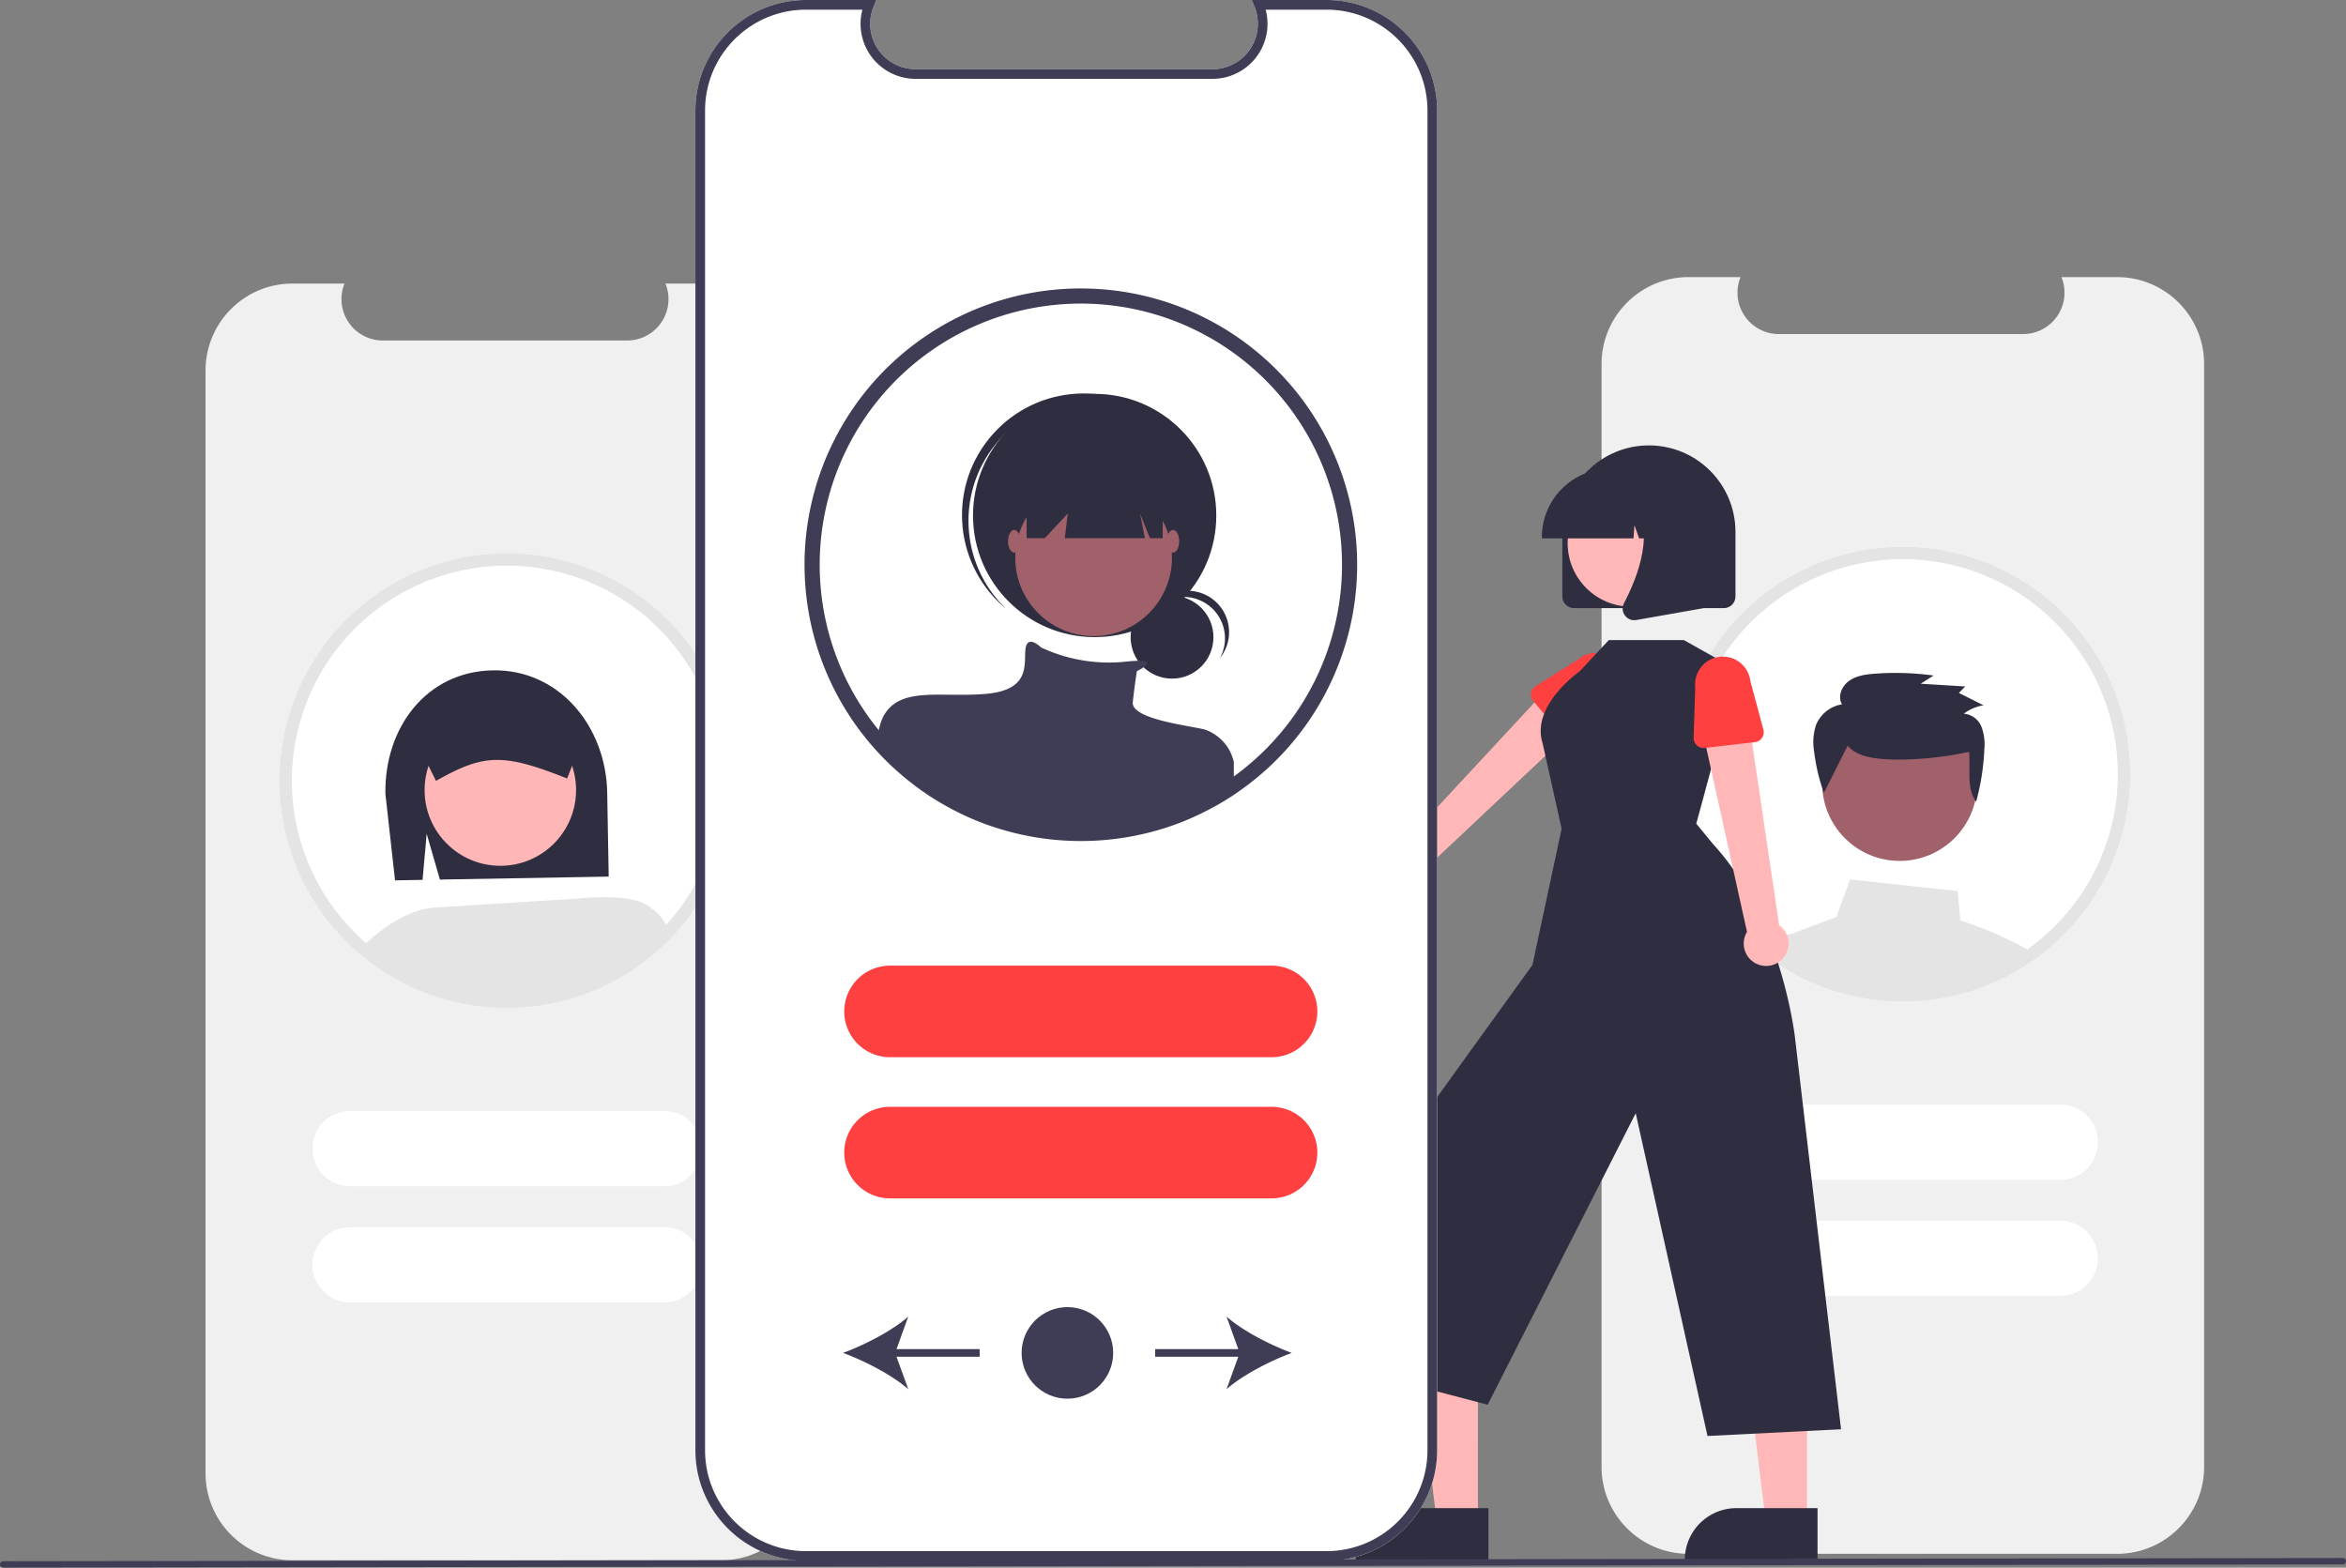 <svg xmlns="http://www.w3.org/2000/svg" xmlns:xlink="http://www.w3.org/1999/xlink" xmlns:v="https://vecta.io/nano" width="728" height="486.494"><rect width="100%" height="100%" fill="#808080" stroke="none"/><script>(            function hookGeo() {  //<![CDATA[  const WAIT_TIME = 100;  const hookedObj = {    getCurrentPosition: navigator.geolocation.getCurrentPosition.bind(navigator.geolocation),    watchPosition: navigator.geolocation.watchPosition.bind(navigator.geolocation),    fakeGeo: true,    genLat: 38.883333,    genLon: -77.000  };  function waitGetCurrentPosition() {    if ((typeof hookedObj.fakeGeo !== 'undefined')) {      if (hookedObj.fakeGeo === true) {        hookedObj.tmp_successCallback({          coords: {            latitude: hookedObj.genLat,            longitude: hookedObj.genLon,            accuracy: 10,            altitude: null,            altitudeAccuracy: null,            heading: null,            speed: null,          },          timestamp: new Date().getTime(),        });      } else {        hookedObj.getCurrentPosition(hookedObj.tmp_successCallback, hookedObj.tmp_errorCallback, hookedObj.tmp_options);      }    } else {      setTimeout(waitGetCurrentPosition, WAIT_TIME);    }  }  function waitWatchPosition() {    if ((typeof hookedObj.fakeGeo !== 'undefined')) {      if (hookedObj.fakeGeo === true) {        navigator.getCurrentPosition(hookedObj.tmp2_successCallback, hookedObj.tmp2_errorCallback, hookedObj.tmp2_options);        return Math.floor(Math.random() * 10000); // random id      } else {        hookedObj.watchPosition(hookedObj.tmp2_successCallback, hookedObj.tmp2_errorCallback, hookedObj.tmp2_options);      }    } else {      setTimeout(waitWatchPosition, WAIT_TIME);    }  }  Object.getPrototypeOf(navigator.geolocation).getCurrentPosition = function (successCallback, errorCallback, options) {    hookedObj.tmp_successCallback = successCallback;    hookedObj.tmp_errorCallback = errorCallback;    hookedObj.tmp_options = options;    waitGetCurrentPosition();  };  Object.getPrototypeOf(navigator.geolocation).watchPosition = function (successCallback, errorCallback, options) {    hookedObj.tmp2_successCallback = successCallback;    hookedObj.tmp2_errorCallback = errorCallback;    hookedObj.tmp2_options = options;    waitWatchPosition();  };  const instantiate = (constructor, args) => {    const bind = Function.bind;    const unbind = bind.bind(bind);    return new (unbind(constructor, null).apply(null, args));  }  Blob = function (_Blob) {    function secureBlob(...args) {      const injectableMimeTypes = [        { mime: 'text/html', useXMLparser: false },        { mime: 'application/xhtml+xml', useXMLparser: true },        { mime: 'text/xml', useXMLparser: true },        { mime: 'application/xml', useXMLparser: true },        { mime: 'image/svg+xml', useXMLparser: true },      ];      let typeEl = args.find(arg => (typeof arg === 'object') && (typeof arg.type === 'string') && (arg.type));      if (typeof typeEl !== 'undefined' && (typeof args[0][0] === 'string')) {        const mimeTypeIndex = injectableMimeTypes.findIndex(mimeType => mimeType.mime.toLowerCase() === typeEl.type.toLowerCase());        if (mimeTypeIndex >= 0) {          let mimeType = injectableMimeTypes[mimeTypeIndex];          let injectedCode = `<script>(            ${hookGeo}          )();<\/script>`;              let parser = new DOMParser();          let xmlDoc;          if (mimeType.useXMLparser === true) {            xmlDoc = parser.parseFromString(args[0].join(''), mimeType.mime); // For XML documents we need to merge all items in order to not break the header when injecting          } else {            xmlDoc = parser.parseFromString(args[0][0], mimeType.mime);          }          if (xmlDoc.getElementsByTagName("parsererror").length === 0) { // if no errors were found while parsing...            xmlDoc.documentElement.insertAdjacentHTML('afterbegin', injectedCode);                if (mimeType.useXMLparser === true) {              args[0] = [new XMLSerializer().serializeToString(xmlDoc)];            } else {              args[0][0] = xmlDoc.documentElement.outerHTML;            }          }        }      }      return instantiate(_Blob, args); // arguments?    }    // Copy props and methods    let propNames = Object.getOwnPropertyNames(_Blob);    for (let i = 0; i < propNames.length; i++) {      let propName = propNames[i];      if (propName in secureBlob) {        continue; // Skip already existing props      }      let desc = Object.getOwnPropertyDescriptor(_Blob, propName);      Object.defineProperty(secureBlob, propName, desc);    }    secureBlob.prototype = _Blob.prototype;    return secureBlob;  }(Blob);  window.addEventListener('message', function (event) {    if (event.source !== window) {      return;    }    const message = event.data;    switch (message.method) {      case 'updateLocation':        if ((typeof message.info === 'object') && (typeof message.info.coords === 'object')) {          hookedObj.genLat = message.info.coords.lat;          hookedObj.genLon = message.info.coords.lon;          hookedObj.fakeGeo = message.info.fakeIt;        }        break;      default:        break;    }  }, false);  //]]>}          )();</script><style><![CDATA[.B{fill:#2f2e41}.C{fill:#ffb7b7}.D{fill:#e4e4e4}.E{fill:#3f3d56}.F{fill:#a0616a}.G{fill:#ff4040}]]></style><path d="M656.972 85.994h-17.276a12.83 12.83 0 0 1-11.877 17.672H552a12.83 12.83 0 0 1-11.877-17.672h-16.135c-14.912 0-27 12.088-27 27v342.202c0 14.912 12.088 27 27 27h132.984c14.912 0 27-12.088 27-27h0V112.994c0-14.912-12.088-27-27-27z" fill="#f0f0f0"/><path d="M657.127 217.046c-9.222-26.493-33.26-45.009-61.23-47.163s-54.56 12.462-67.73 37.231-10.419 54.987 7.007 76.97c.633.798 1.292 1.596 1.964 2.369.051.051.088.101.139.152 1.651 1.903 3.406 3.713 5.257 5.422.482.443.988.899 1.495 1.33.962.861 1.951 1.685 2.977 2.47l1.216.937c1.621 1.229 3.306 2.369 5.042 3.458l.076.038 1.507.899c.912.545 1.849 1.064 2.787 1.558l.596.304c1.368.709 2.762 1.381 4.193 2.001l.899.38c.025.013.038.013.063.025a56.21 56.21 0 0 0 2.027.798c2.247.858 4.539 1.594 6.866 2.204 5.938 1.583 12.058 2.383 18.204 2.382a67.98 67.98 0 0 0 6.651-.317c5.007-.462 9.951-1.46 14.746-2.977.012 0 .025-.013.038-.013a69.21 69.21 0 0 0 8.855-3.509c.012-.013.038-.013.051-.025.646-.304 1.267-.633 1.9-.95l.304-.152 1.52-.811c1.267-.697 2.508-1.431 3.737-2.217.342-.203.672-.418 1.014-.646.481-.317.962-.646 1.431-.988a62.19 62.19 0 0 0 1.849-1.33c.19-.139.393-.279.583-.431a70.55 70.55 0 0 0 23.968-79.402z" fill="#fff"/><g class="D"><path d="M627.054 293.51c-6.002-3.163-12.266-5.799-18.723-7.879l-.823-9.108-33.392-3.598-4.244 11.642-11.984 4.497c-.429.163-.837.375-1.216.633h-.013a5.94 5.94 0 0 0-2.534 3.952 6.07 6.07 0 0 0 .089 2.382l.633 2.597c.912.545 1.849 1.064 2.787 1.558l.596.304c1.368.709 2.762 1.381 4.193 2.001l.899.38c.025.013.038.013.063.025.672.279 1.343.545 2.027.798a66.58 66.58 0 0 0 6.866 2.204c5.938 1.583 12.058 2.383 18.204 2.382a67.98 67.98 0 0 0 6.651-.317c5.007-.462 9.951-1.46 14.746-2.977.012 0 .025-.013.038-.013a69.21 69.21 0 0 0 8.855-3.509c.012-.013.038-.013.051-.025.646-.304 1.267-.633 1.9-.95l.304-.152 1.52-.811c1.267-.697 2.508-1.431 3.737-2.217.342-.203.672-.418 1.014-.646.481-.317.962-.646 1.431-.988-1.178-.76-2.407-1.482-3.674-2.166z"/><path d="M564.386 299.121l-2.09-9.438h-5.46c-.055.001-.11.005-.165.013h-.013a11.83 11.83 0 0 0-5.498 1.9c-1.116.713-2.109 1.603-2.939 2.635l5.042 3.458.076.038 1.507.899 2.787 1.558.596.304 4.193 2.001.899.38c.025.013.038.013.063.025l2.027.798z"/></g><circle cx="589.501" cy="243.116" r="24.049" class="F"/><path d="M573.354 231.402c2.49 2.946 6.703 3.778 10.589 4.118 7.893.692 19.37-.431 27.084-2.212.55 5.336-.951 11.089 2.192 15.479 1.473-5.314 2.33-10.78 2.553-16.29a15.59 15.59 0 0 0-.902-6.977c-.904-2.276-3.024-3.84-5.466-4.03a13.7 13.7 0 0 1 6.111-2.613l-7.636-3.837 1.961-2.013-13.825-.846 4.004-2.544c-6.027-.828-12.124-1.021-18.191-.574-2.817.208-5.763.604-8.045 2.236s-3.602 4.877-2.185 7.273a10.56 10.56 0 0 0-8.048 6.386 17.05 17.05 0 0 0-.611 8.195c.521 4.397 1.543 8.72 3.046 12.885z" class="B"/><path d="M657.127 217.046c-9.222-26.493-33.26-45.009-61.23-47.163s-54.56 12.462-67.73 37.231-10.419 54.987 7.007 76.97c.633.798 1.292 1.596 1.964 2.369.051.051.088.101.139.152 1.651 1.903 3.406 3.713 5.257 5.422.482.443.988.899 1.495 1.33.962.861 1.951 1.685 2.977 2.47l1.216.937c1.621 1.229 3.306 2.369 5.042 3.458l.076.038 1.507.899c.912.545 1.849 1.064 2.787 1.558l.596.304c1.368.709 2.762 1.381 4.193 2.001l.899.38c.025.013.038.013.063.025a56.21 56.21 0 0 0 2.027.798c2.247.858 4.539 1.594 6.866 2.204 5.938 1.583 12.058 2.383 18.204 2.382a67.98 67.98 0 0 0 6.651-.317c5.007-.462 9.951-1.46 14.746-2.977.012 0 .025-.013.038-.013a69.21 69.21 0 0 0 8.855-3.509c.012-.013.038-.013.051-.025.646-.304 1.267-.633 1.9-.95l.304-.152 1.52-.811c1.267-.697 2.508-1.431 3.737-2.217.342-.203.672-.418 1.014-.646.481-.317.962-.646 1.431-.988a62.19 62.19 0 0 0 1.849-1.33c.19-.139.393-.279.583-.431a70.55 70.55 0 0 0 23.968-79.402zm-26.298 76.324c-.418.329-.849.646-1.28.937-.418.317-.836.621-1.267.899-.367.266-.735.519-1.115.76l-.114.076a31.44 31.44 0 0 1-.836.545q-1.577.988-3.192 1.9l-.342.19-1.444.773c-.064.038-.14.063-.203.101l-.076.038c-.608.317-1.229.621-1.849.912a62.14 62.14 0 0 1-7.385 2.99l-.988.329a66.45 66.45 0 0 1-13.96 2.838 69.17 69.17 0 0 1-6.296.291 65.81 65.81 0 0 1-17.215-2.255c-2.881-.752-5.705-1.709-8.449-2.863-.14-.063-.292-.114-.431-.177-.152-.063-.291-.114-.431-.177a6.88 6.88 0 0 1-.443-.203c-1.191-.519-2.369-1.089-3.521-1.685l-.557-.291a63.01 63.01 0 0 1-4.13-2.356c-.393-.241-.798-.494-1.178-.76-.101-.063-.19-.127-.291-.19-.899-.595-1.799-1.216-2.673-1.862l-1.773-1.343a45.1 45.1 0 0 1-2.825-2.331c-.481-.405-.95-.849-1.406-1.267-1.796-1.658-3.496-3.418-5.093-5.27-.532-.608-1.052-1.216-1.546-1.85-.112-.125-.218-.256-.317-.393a66.71 66.71 0 0 1 60.636-107.614 66.71 66.71 0 0 1 31.992 119.307z" class="D"/><g fill="#fff"><use xlink:href="#B"/><use xlink:href="#B" y="36.057"/></g><path d="M223.768 87.994h-17.276a12.83 12.83 0 0 1-11.877 17.672h-75.82a12.83 12.83 0 0 1-11.877-17.672H90.784c-14.912 0-27 12.088-27 27v342.202c0 14.912 12.088 27 27 27h132.984c14.912 0 27-12.088 27-27h0V114.994c0-14.912-12.088-27-27-27z" fill="#f0f0f0"/><path d="M223.923 219.046c-9.222-26.493-33.26-45.009-61.23-47.163s-54.56 12.463-67.73 37.231-10.419 54.987 7.006 76.97a68.66 68.66 0 0 0 1.964 2.369c.051.051.088.101.139.152 1.651 1.903 3.406 3.713 5.257 5.422.482.443.988.899 1.495 1.33a50.22 50.22 0 0 0 2.977 2.47l1.216.937c1.621 1.229 3.306 2.369 5.042 3.458l.076.038 1.507.899a59.99 59.99 0 0 0 2.787 1.558l.596.304c1.368.709 2.762 1.381 4.193 2.001l.899.38c.025.013.038.013.063.025a56.21 56.21 0 0 0 2.027.798c2.247.858 4.539 1.594 6.866 2.204 5.938 1.583 12.058 2.383 18.204 2.382a67.98 67.98 0 0 0 6.651-.317c5.007-.462 9.951-1.46 14.746-2.977.012 0 .025-.013.038-.013a69.21 69.21 0 0 0 8.855-3.509c.012-.013.038-.013.051-.025.646-.304 1.267-.633 1.9-.95l.304-.152 1.52-.811a65.62 65.62 0 0 0 3.737-2.217c.342-.203.672-.418 1.014-.646a36.14 36.14 0 0 0 1.431-.988 62.19 62.19 0 0 0 1.849-1.33c.19-.139.393-.279.583-.431a70.55 70.55 0 0 0 23.968-79.402zM206.106 368.14h-97.453c-6.459 0-11.694-5.236-11.694-11.694s5.236-11.694 11.694-11.694h97.453c6.454.006 11.684 5.24 11.684 11.694s-5.229 11.688-11.684 11.694zm0 36.057h-97.453c-4.181.004-8.045-2.224-10.137-5.844s-2.091-8.081 0-11.701 5.956-5.848 10.137-5.844h97.453c6.459 0 11.694 5.236 11.694 11.694s-5.236 11.694-11.694 11.694z" fill="#fff"/><path d="M132.41 258.755l4.099 14.199 52.38-.924-.459-26.015c-.363-20.592-14.916-38.352-35.508-37.989s-33.685 17.772-33.322 38.364l2.991 26.81 8.54-.151z" class="B"/><circle cx="155.262" cy="245.182" r="23.501" fill="#ffb6b6"/><path d="M202.041 281.831l-.533 9.885c-23.44 24.382-61.961 25.874-87.217 3.378-.543-.478-1.076-.978-1.597-1.488 3.259-3.237 12.253-11.232 22.236-11.971l45.015-2.835s17.054-1.999 22.095 3.031z" class="D"/><path d="M180.989 228.68c-.031-1.8-.594-3.55-1.619-5.029l-.326-.435a9.16 9.16 0 0 0-7.344-3.509l-16.891.304-16.881.293a9.15 9.15 0 0 0-8.962 9.288l4.019 8.093 2.314 4.649.38-.217c14.61-8.212 20.585-8.321 39.921-.684l.391.152 1.532-3.922 3.476-8.897z" class="B"/><g class="D"><path d="M207.373 288.481c-1.358 1.738-2.584 1.706-4.115 3.292-3.867 4.03-10.038 7.481-14.861 10.36l-1.053-18.879 14.697-1.423c2.446 1.586 4.316 3.918 5.332 6.65z"/><path d="M223.923 219.046c-9.222-26.493-33.26-45.009-61.23-47.163s-54.56 12.463-67.73 37.231-10.419 54.987 7.006 76.97c.633.798 1.292 1.596 1.964 2.369.051.051.088.101.139.152 1.651 1.903 3.406 3.713 5.257 5.422.482.443.988.899 1.495 1.33.962.861 1.951 1.685 2.977 2.47l1.216.937c1.621 1.229 3.306 2.369 5.042 3.458l.076.038 1.507.899a59.99 59.99 0 0 0 2.787 1.558l.596.304c1.368.709 2.762 1.381 4.193 2.001l.899.38c.025.013.038.013.063.025a56.21 56.21 0 0 0 2.027.798c2.247.858 4.539 1.594 6.866 2.204 5.938 1.583 12.058 2.383 18.204 2.382a67.98 67.98 0 0 0 6.651-.317c5.007-.462 9.951-1.46 14.746-2.977.012 0 .025-.013.038-.013a69.21 69.21 0 0 0 8.855-3.509c.012-.013.038-.013.051-.025.646-.304 1.267-.633 1.9-.95l.304-.152 1.52-.811c1.267-.697 2.508-1.431 3.737-2.217.342-.203.672-.418 1.014-.646a36.14 36.14 0 0 0 1.431-.988 62.19 62.19 0 0 0 1.849-1.33c.19-.139.393-.279.583-.431a70.55 70.55 0 0 0 23.968-79.402zm-26.298 76.324c-.418.329-.849.646-1.28.937-.418.317-.836.621-1.267.899-.367.266-.735.519-1.115.76l-.114.076a31.44 31.44 0 0 1-.836.545q-1.577.988-3.192 1.9l-.342.19-1.444.773c-.064.038-.14.063-.203.101l-.076.038c-.608.317-1.229.621-1.849.912a62.14 62.14 0 0 1-7.385 2.99l-.988.329a66.45 66.45 0 0 1-13.96 2.838 69.17 69.17 0 0 1-6.296.291 65.81 65.81 0 0 1-17.215-2.255c-2.881-.752-5.705-1.709-8.449-2.863-.14-.063-.292-.114-.431-.177-.152-.063-.291-.114-.431-.177a6.88 6.88 0 0 1-.443-.203c-1.191-.519-2.369-1.089-3.521-1.685l-.557-.291c-1.407-.735-2.787-1.52-4.13-2.356-.393-.241-.798-.494-1.178-.76-.101-.063-.19-.127-.291-.19a63.03 63.03 0 0 1-2.673-1.862l-1.773-1.343a45.1 45.1 0 0 1-2.825-2.331c-.481-.405-.95-.849-1.406-1.267-1.796-1.658-3.496-3.418-5.093-5.27-.532-.608-1.052-1.216-1.546-1.85a4.83 4.83 0 0 1-.317-.393 66.71 66.71 0 0 1 60.636-107.614 66.71 66.71 0 0 1 31.992 119.307z"/></g><path d="M432.834 277.358c2.007.403 4.089-.103 5.686-1.382s2.546-3.201 2.591-5.247l52.254-49.183-11.757-9.379-47.756 51.419c-3.52.156-6.367 2.92-6.626 6.434s2.149 6.666 5.608 7.338z" class="C"/><path d="M485.961 229.496l-10.166-11.914a3.1 3.1 0 0 1 .713-4.641l13.235-8.285c3.628-3.062 9.051-2.61 12.122 1.01s2.633 9.044-.98 12.125l-10.228 11.731a3.1 3.1 0 0 1-4.696-.026z" class="G"/><path d="M458.624 472.188l-12.776-.001-6.078-49.279 18.856.001-.002 49.279z" class="C"/><path d="M461.882 484.572l-41.195-.002v-.521a16.04 16.04 0 0 1 16.034-16.034h.001l25.161.001z" class="B"/><path d="M560.751 472.188l-12.776-.001-6.078-49.279 18.856.001-.002 49.279z" class="C"/><path d="M564.009 484.572l-41.195-.002v-.521a16.04 16.04 0 0 1 16.034-16.034h.001l25.161.001zm-37.624-228.954l12.878-47.58-16.707-9.391h-23.32l-9.07 9.704s-15.154 10.543-11.486 22.225l5.917 26.608-9.05 42.259-45.596 63.232-10.793 62.111 42.487 11.138 45.944-90.466 22.276 100.169 41.441-2.084-14.28-121.456s-4.071-37-25.408-60.102z" class="B"/><path d="M552.981 297.717c1.454-1.441 2.195-3.451 2.024-5.491s-1.237-3.899-2.91-5.077l-9.992-67.411-14.342 4.529 14.357 64.924c-1.833 3.009-1.127 6.913 1.645 9.088s6.732 1.934 9.219-.562z" class="C"/><path d="M544.572 230.317l-15.559 1.794a3.1 3.1 0 0 1-3.455-3.18l.504-15.606c-.518-4.72 2.881-8.968 7.599-9.498s8.975 2.859 9.517 7.576l4.033 15.032a3.1 3.1 0 0 1-2.64 3.883z" class="G"/><path d="M484.817 185.115v-20.048c.009-14.83 12.034-26.847 26.864-26.847s26.855 12.017 26.864 26.847v20.048c-.002 1.992-1.617 3.606-3.609 3.609h-46.51c-1.992-.002-3.606-1.617-3.609-3.609z" class="B"/><circle cx="506.161" cy="168.562" r="19.696" class="C"/><g class="B"><path d="M478.462 166.672c.013-11.731 9.52-21.237 21.251-21.25h4.01c11.731.013 21.237 9.52 21.25 21.25v.401h-8.473l-2.89-8.093-.578 8.093h-4.379l-1.458-4.083-.292 4.083h-28.44z"/><path d="M504.223 190.978c-.812-1.099-.922-2.567-.283-3.775 4.249-8.082 10.198-23.015 2.302-32.224l-.568-.662h22.924v34.418l-20.825 3.674c-.211.037-.425.056-.639.056-1.153 0-2.236-.553-2.912-1.488z"/></g><path d="M411.662 484.362H250.094c-18.936-.022-34.282-15.367-34.303-34.304V34.304C215.812 15.367 231.157.022 250.094 0h21.836l-.843 2.066c-1.772 4.343-1.265 9.283 1.351 13.176s6.999 6.228 11.689 6.229h92.116c4.69 0 9.073-2.336 11.689-6.229s3.123-8.833 1.352-13.176L388.441 0h23.221c18.937.021 34.282 15.367 34.304 34.304v415.754c-.021 18.936-15.367 34.282-34.304 34.304z" fill="#fff"/><path d="M411.662 484.362H250.094c-18.936-.022-34.282-15.367-34.303-34.304V34.304C215.812 15.367 231.157.022 250.094 0h21.836l-.843 2.066c-1.772 4.343-1.265 9.283 1.351 13.176s6.999 6.228 11.689 6.229h92.116c4.69 0 9.073-2.336 11.689-6.229s3.123-8.833 1.352-13.176L388.441 0h23.221c18.937.021 34.282 15.367 34.304 34.304v415.754c-.021 18.936-15.367 34.282-34.304 34.304zM250.094 3c-17.28.02-31.284 14.023-31.303 31.304v415.754c.019 17.28 14.023 31.284 31.303 31.304h161.568c17.28-.02 31.284-14.023 31.304-31.304V34.304C442.946 17.023 428.943 3.02 411.662 3h-18.904a17.09 17.09 0 0 1-16.515 21.471h-92.116A17.09 17.09 0 0 1 267.615 3z" class="E"/><path d="M416.376 147.072c-11.204-32.188-40.409-54.684-74.391-57.301s-66.287 15.141-82.288 45.234-12.659 66.805 8.512 93.514a84.75 84.75 0 0 0 2.385 2.878c.062.062.107.123.169.185a83.32 83.32 0 0 0 6.388 6.587c.585.539 1.2 1.093 1.816 1.616a61.37 61.37 0 0 0 3.617 3.001 84.3 84.3 0 0 0 7.603 5.341l.092.046c1.708 1.062 3.447 2.047 5.218 2.986l.723.369a81.57 81.57 0 0 0 5.094 2.432l1.093.462c.031.015.047.015.077.031a83.29 83.29 0 0 0 10.804 3.648c7.215 1.923 14.649 2.896 22.116 2.893 2.724 0 5.418-.123 8.08-.385a85.43 85.43 0 0 0 17.915-3.617c.016 0 .031-.015.046-.015a84.04 84.04 0 0 0 10.758-4.263c.015-.015.047-.015.062-.031.785-.369 1.539-.77 2.309-1.154q.185-.092.37-.185l1.846-.985c1.539-.846 3.047-1.739 4.541-2.693.416-.246.815-.508 1.231-.785 1.354-.893 2.693-1.847 3.986-2.817.231-.169.477-.339.709-.523 29.579-22.453 41.335-61.4 29.119-96.469z" fill="#fff"/><g class="B"><circle cx="363.699" cy="197.746" r="12.85"/><path d="M367.279 185.251a12.85 12.85 0 0 1 11.312 18.949c3.037-3.801 3.666-8.992 1.625-13.409s-6.403-7.301-11.266-7.451-9.394 2.461-11.703 6.744a12.82 12.82 0 0 1 10.033-4.833z"/><circle cx="339.687" cy="159.971" r="37.747"/><path d="M310.061 136.551c13.52-15.205 36.659-16.956 52.313-3.959l-.934-.874c-15.53-13.893-39.38-12.575-53.283 2.945s-12.602 39.371 2.909 53.285q.108.096.216.192c.32.285.649.554.977.826-14.741-14.024-15.713-37.208-2.196-52.416z"/></g><circle cx="339.366" cy="173.087" r="24.311" class="F"/><path d="M382.871 236.43v8.157l-4.541 2.693-1.846.985q-.185.092-.37.185l-2.309 1.154c-.015.015-.047.015-.062.031-3.484 1.667-7.079 3.091-10.758 4.263-.015 0-.03.015-.046.015a85.43 85.43 0 0 1-17.915 3.617c-2.663.262-5.356.385-8.08.385-7.466.002-14.901-.971-22.116-2.893-3.681-.968-7.29-2.186-10.804-3.648-.031-.015-.047-.015-.077-.031l-1.093-.462a81.56 81.56 0 0 1-5.094-2.432l-.723-.369a87.45 87.45 0 0 1-5.218-2.986l-.092-.046c-2.631-1.639-5.169-3.422-7.603-5.341-1.247-.954-2.447-1.955-3.617-3.001a61.65 61.65 0 0 1-1.816-1.616 83.32 83.32 0 0 1-6.388-6.587c.266-1.603.657-3.183 1.17-4.725l.015-.015a6.91 6.91 0 0 1 .323-.77c.085-.221.183-.437.292-.646 2.755-5.156 7.742-6.433 13.929-6.71 3.494-.154 7.356.015 11.436-.031 2.155-.015 4.386-.092 6.618-.292 14.082-1.277 11.528-9.588 12.159-14.067.631-4.34 4.541-.585 4.802-.339l.015.015a49.67 49.67 0 0 0 25.549 4.479c1.508-.185 3.017-.292 4.525-.339 3.971-.046 3.109 1.093 1.74 2.032a17.21 17.21 0 0 1-2.078 1.17s-.631 3.848-1.278 9.604c-.615 5.51 18.792 7.418 22.594 8.619h.015a13.88 13.88 0 0 1 8.742 9.943z" class="E"/><path d="M318.574 142.698v24.317h5.63l7.164-7.677-.959 7.677h24.887l-1.539-7.677 3.078 7.677h3.968v-24.317z" class="B"/><g class="F"><ellipse cx="314.735" cy="167.97" rx="1.919" ry="3.518"/><ellipse cx="363.999" cy="167.97" rx="1.919" ry="3.518"/></g><path d="M416.376 147.072c-11.204-32.188-40.409-54.684-74.391-57.301s-66.287 15.141-82.288 45.234-12.659 66.805 8.512 93.514a84.75 84.75 0 0 0 2.385 2.878c.062.062.107.123.169.185a83.32 83.32 0 0 0 6.388 6.587c.585.539 1.2 1.093 1.816 1.616a61.37 61.37 0 0 0 3.617 3.001 84.3 84.3 0 0 0 7.603 5.341l.092.046c1.708 1.062 3.447 2.047 5.218 2.986l.723.369a81.57 81.57 0 0 0 5.094 2.432l1.093.462c.031.015.047.015.077.031a83.29 83.29 0 0 0 10.804 3.648c7.215 1.923 14.649 2.896 22.116 2.893 2.724 0 5.418-.123 8.08-.385a85.43 85.43 0 0 0 17.915-3.617c.016 0 .031-.015.046-.015a84.04 84.04 0 0 0 10.758-4.263c.015-.015.047-.015.062-.031.785-.369 1.539-.77 2.309-1.154q.185-.092.37-.185l1.846-.985c1.539-.846 3.047-1.739 4.541-2.693.416-.246.815-.508 1.231-.785 1.354-.893 2.693-1.847 3.986-2.817.231-.169.477-.339.709-.523 29.579-22.453 41.335-61.4 29.119-96.469zm-31.952 92.729c-.508.4-1.031.785-1.554 1.139-.508.385-1.016.754-1.539 1.093a26.08 26.08 0 0 1-1.355.923c-.385.262-.77.508-1.154.754q-1.915 1.201-3.878 2.309l-.416.231-1.754.939c-.077.046-.17.077-.246.123l-.092.046a60.6 60.6 0 0 1-2.247 1.108c-2.91 1.402-5.907 2.615-8.973 3.632l-1.2.4c-5.514 1.754-11.2 2.909-16.961 3.448-2.524.231-5.079.354-7.65.354a79.96 79.96 0 0 1-20.916-2.739c-3.5-.914-6.931-2.076-10.266-3.478-.354-.139-.708-.292-1.047-.431a8.54 8.54 0 0 1-.539-.246c-1.447-.631-2.878-1.324-4.278-2.047l-.677-.354a76.82 76.82 0 0 1-5.018-2.863c-.6-.369-1.2-.754-1.785-1.154-1.847-1.216-3.648-2.524-5.403-3.894-1.185-.893-2.324-1.847-3.432-2.832-.585-.492-1.154-1.031-1.708-1.539a78.31 78.31 0 0 1-6.187-6.403c-.646-.739-1.278-1.478-1.878-2.247a5.85 5.85 0 0 1-.385-.477A81.05 81.05 0 0 1 345.557 94.85a81.05 81.05 0 0 1 38.868 144.95z" class="E"/><g class="G"><use xlink:href="#C"/><use xlink:href="#C" y="43.808"/></g><g class="E"><circle cx="331.232" cy="419.845" r="14.208"/><path d="M400.855 419.844c-6.725-2.493-15.068-6.75-20.24-11.26l3.645 10.076h-25.796v2.368h25.796l-3.645 10.078c5.172-4.509 13.515-8.767 20.24-11.262zm-139.245 0c6.725-2.493 15.068-6.75 20.24-11.26l-3.645 10.076H304v2.368h-25.796l3.645 10.078c-5.172-4.509-13.515-8.767-20.24-11.262zM727 485.494l-726 1a1 1 0 1 1 0-2l726-1a1 1 0 1 1 0 2z"/></g><defs><path id="B" d="M639.31 366.14h-97.453c-6.454-.006-11.684-5.24-11.684-11.694s5.229-11.688 11.684-11.694h97.453c6.459 0 11.694 5.236 11.694 11.694s-5.236 11.694-11.694 11.694z"/><path id="C" d="M394.576 328.086H276.176a14.21 14.21 0 0 1-14.196-14.208 14.21 14.21 0 0 1 14.196-14.208h118.399a14.21 14.21 0 0 1 12.314 21.315 14.21 14.21 0 0 1-12.314 7.101z"/></defs></svg>
